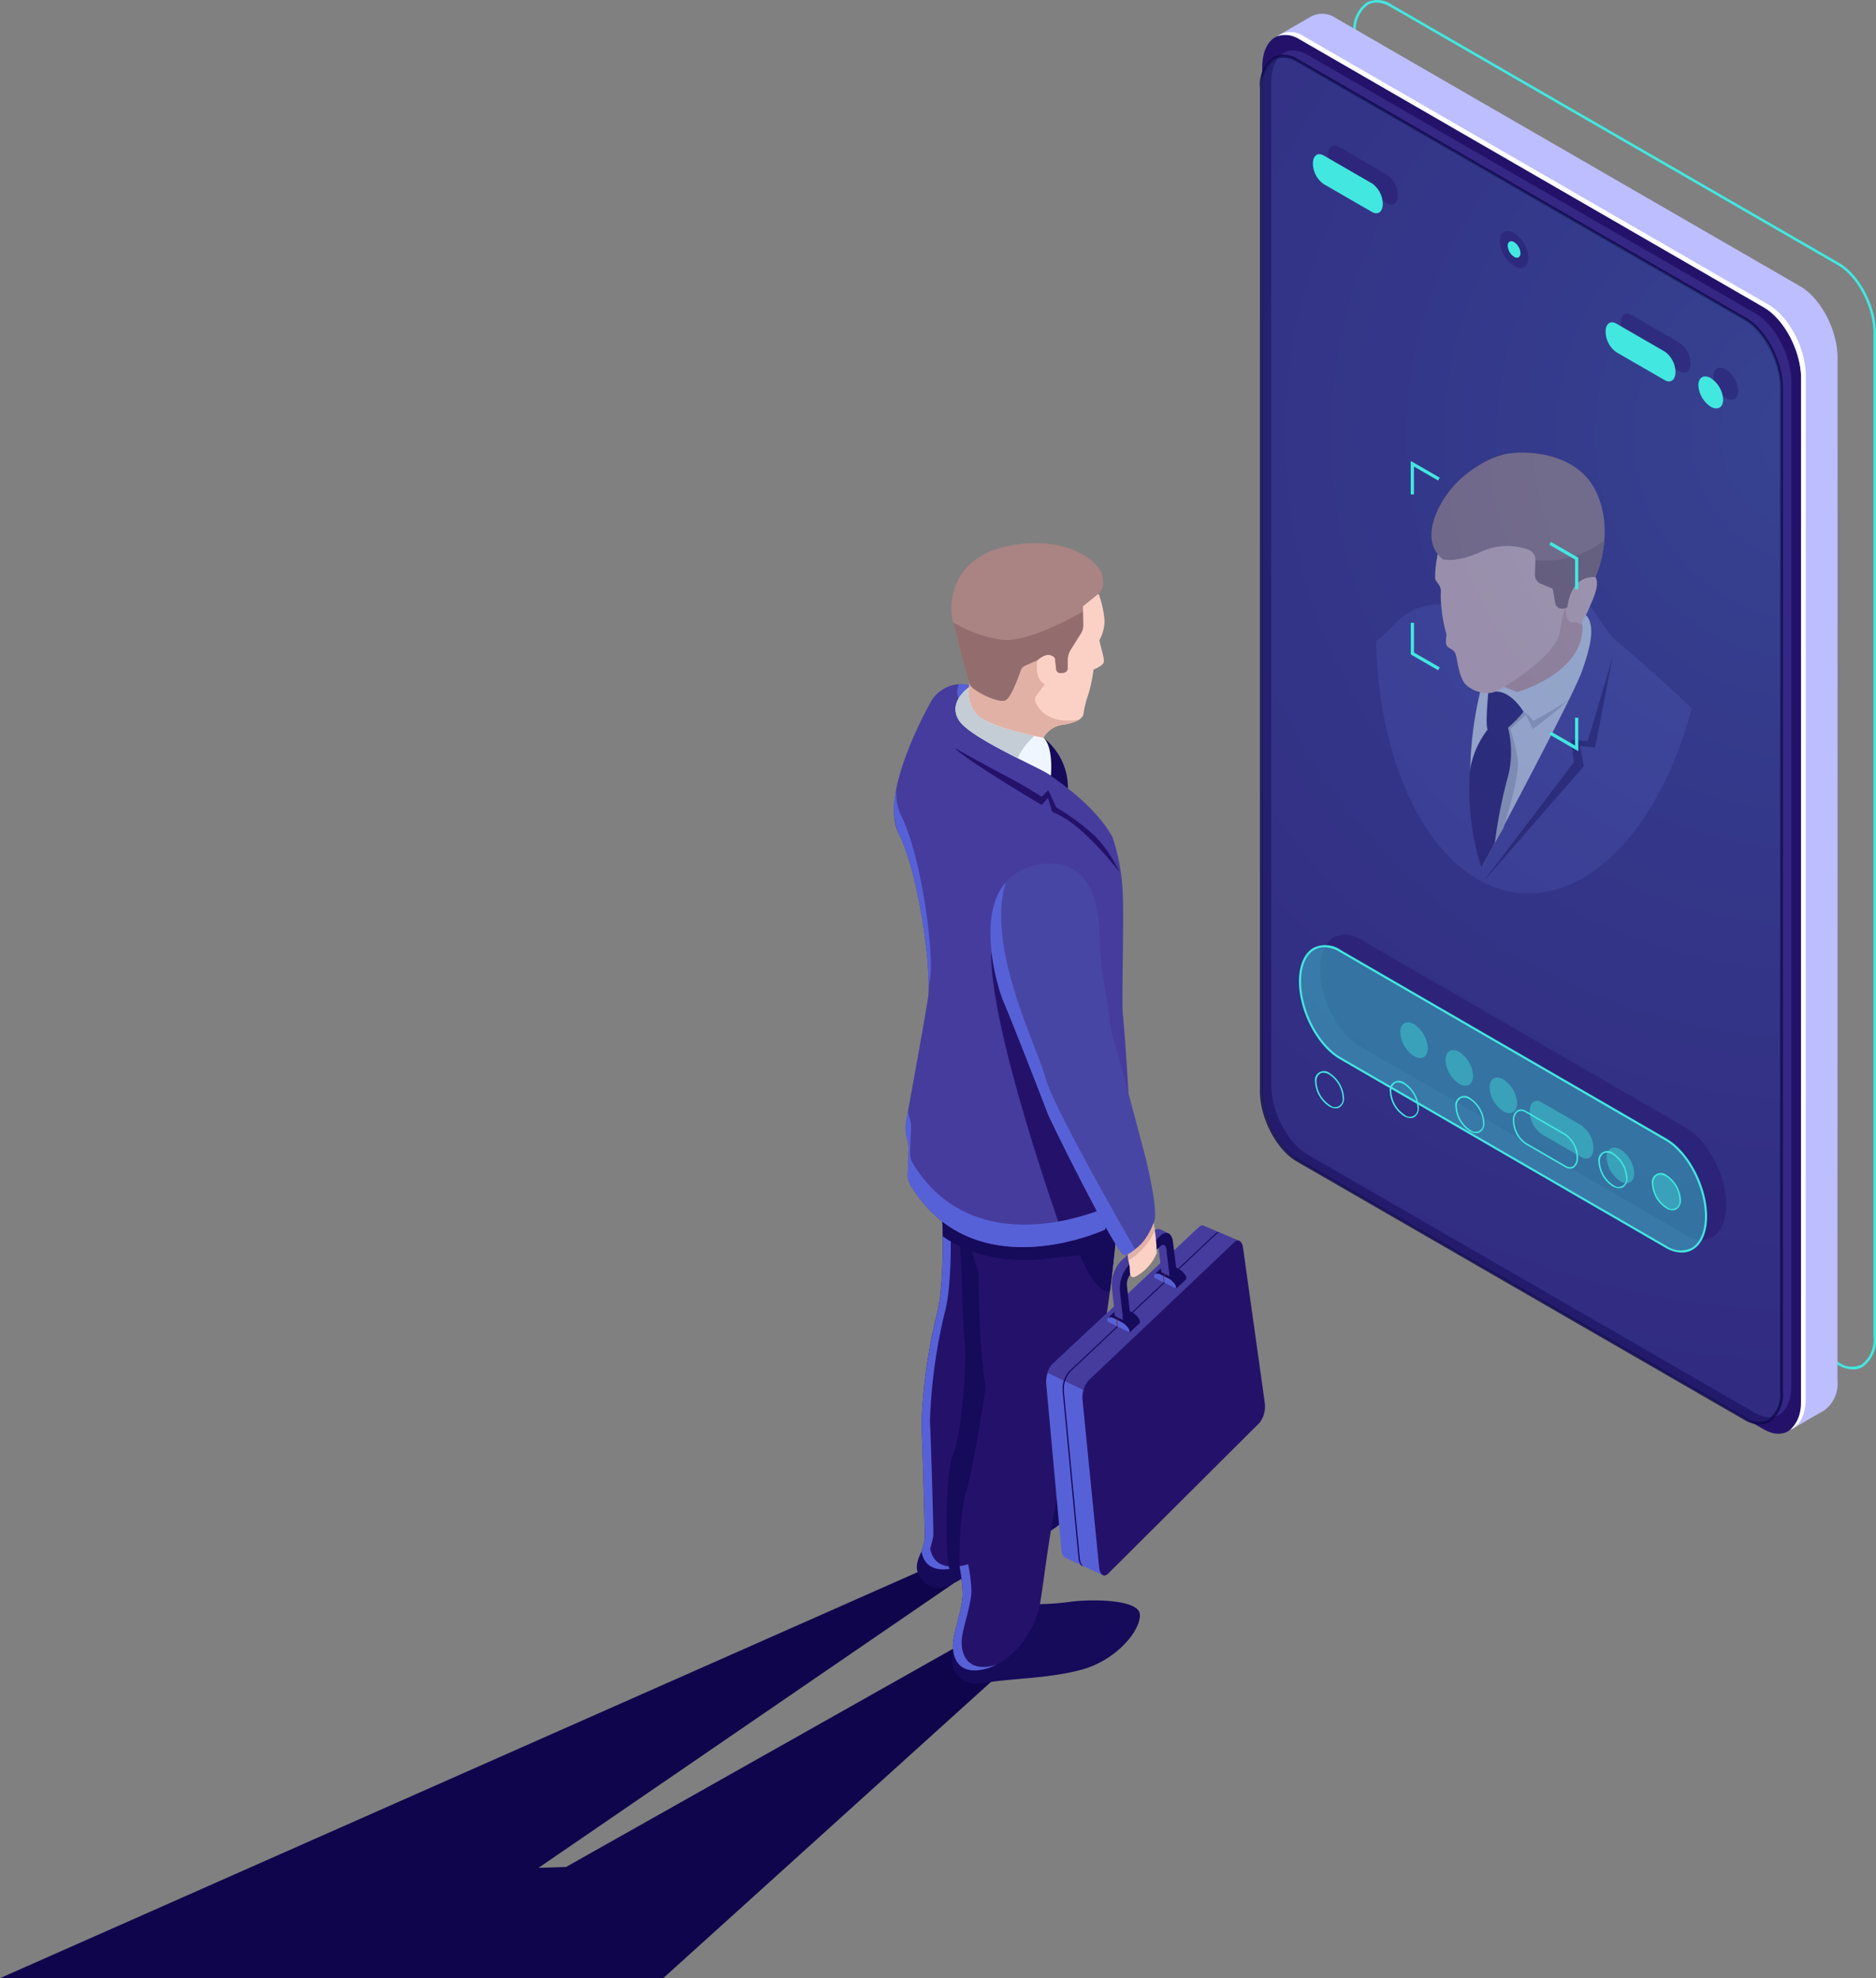 <svg xmlns="http://www.w3.org/2000/svg" xmlns:xlink="http://www.w3.org/1999/xlink" width="205.913" height="217.138" viewBox="0 0 205.913 217.138"><rect x="0" y="0" width="205.913" height="217.138" fill="#808080" stroke="none"/><defs><style>.a{fill:none;}.b{fill:#0f054c;}.c{fill:#160a5b;}.af,.d{fill:#24126a;}.e{fill:url(#a);}.f,.y{fill:#453c9e;}.g{fill:url(#b);}.h{fill:url(#c);}.i{fill:url(#d);}.j{fill:#4846a5;}.k{fill:#fcd1c5;}.l{fill:#e2b1a6;}.m{fill:#aa8383;}.n{fill:#936d6d;}.o{fill:#f0f6ff;}.p{fill:#c4ccd6;}.q{fill:url(#e);}.r{fill:url(#f);}.s{fill:#722318;}.t{fill:url(#g);}.u{fill:url(#h);}.ag,.v{fill:#42e8e0;}.w{fill:url(#i);}.x{fill:#fff;}.y{opacity:0.51;}.z{opacity:0.8;fill:url(#j);}.ae,.z{mix-blend-mode:lighten;isolation:isolate;}.aa{opacity:0.6;}.ab{clip-path:url(#k);}.ac{fill:#263649;}.ad{opacity:0.3;}.ae{opacity:0.5;fill:url(#l);}.af,.ag{opacity:0.4;}</style><linearGradient id="a" x1="113.062" y1="1.208" x2="114.29" y2="1.208" gradientUnits="objectBoundingBox"><stop offset="0" stop-color="#5761d7"/><stop offset="0.073" stop-color="#5471d8"/><stop offset="0.279" stop-color="#4d9bda"/><stop offset="0.48" stop-color="#48bddd"/><stop offset="0.672" stop-color="#44d4de"/><stop offset="0.849" stop-color="#42e3df"/><stop offset="1" stop-color="#42e8e0"/></linearGradient><linearGradient id="b" x1="654.604" y1="22.695" x2="655.569" y2="22.695" xlink:href="#a"/><linearGradient id="c" x1="37.766" y1="2.528" x2="38.756" y2="2.528" xlink:href="#a"/><linearGradient id="d" x1="235.572" y1="2.144" x2="236.881" y2="2.144" xlink:href="#a"/><linearGradient id="e" x1="44.948" y1="1.374" x2="45.95" y2="1.374" xlink:href="#a"/><linearGradient id="f" x1="369.88" y1="20.758" x2="370.919" y2="20.758" xlink:href="#a"/><linearGradient id="g" x1="367.589" y1="20.953" x2="368.627" y2="20.953" xlink:href="#a"/><linearGradient id="h" x1="57.71" y1="1.339" x2="58.864" y2="1.339" xlink:href="#a"/><linearGradient id="i" x1="1.346" y1="-1.091" x2="3.949" y2="-1.091" gradientUnits="objectBoundingBox"><stop offset="0" stop-color="#bcbeff"/><stop offset="0.151" stop-color="#a2a6f5"/><stop offset="0.387" stop-color="#8188e8"/><stop offset="0.612" stop-color="#6a72de"/><stop offset="0.822" stop-color="#5b65d8"/><stop offset="1" stop-color="#5761d7"/></linearGradient><linearGradient id="j" x1="3.266" y1="-1.008" x2="2.484" y2="-1.404" gradientUnits="objectBoundingBox"><stop offset="0" stop-color="#42e8e0"/><stop offset="0.106" stop-color="#36b5bf"/><stop offset="0.22" stop-color="#2c87a0"/><stop offset="0.338" stop-color="#235f86"/><stop offset="0.459" stop-color="#1b3e71"/><stop offset="0.582" stop-color="#162560"/><stop offset="0.711" stop-color="#121355"/><stop offset="0.846" stop-color="#0f084e"/><stop offset="1" stop-color="#0f054c"/></linearGradient><clipPath id="k"><ellipse class="a" cx="31.348" cy="18.099" rx="31.348" ry="18.099" transform="translate(0 62.545) rotate(-86.019)"/></clipPath><radialGradient id="l" cx="0.72" cy="0.277" r="1.68" gradientTransform="translate(-0.814) scale(2.628 1)" gradientUnits="objectBoundingBox"><stop offset="0" stop-color="#42e8e0"/><stop offset="0.118" stop-color="#35b0bb"/><stop offset="0.189" stop-color="#2f93a9"/><stop offset="0.221" stop-color="#2c86a0"/><stop offset="0.338" stop-color="#235f87"/><stop offset="0.459" stop-color="#1b3e71"/><stop offset="0.582" stop-color="#162561"/><stop offset="0.71" stop-color="#121355"/><stop offset="0.846" stop-color="#0f084e"/><stop offset="1" stop-color="#0f054c"/></radialGradient></defs><g transform="translate(-174.182 -44.172)"><path class="b" d="M310.7,298l-37.379,33.788H200.528L301.26,287.215l3.977,1.209-45.6,31.25,3.017-.089,42.479-23.953Z" transform="translate(-26.345 -70.482)"/><g transform="translate(272.311 103.781)"><path class="c" d="M356.418,292a27.654,27.654,0,0,0,4.192-.246c2.044-.3,7.672-.37,7.716,1.421.045,1.808-2.6,4.91-6.21,5.964s-8.413,1.02-10.8,1.517-4.2-1.3-3.434-3.472C348.643,295.033,356.418,292,356.418,292Z" transform="translate(-341.337 -175.532)"/><path class="c" d="M342.776,280.346s-.8,1.41-.414,2.243,1.414,2.914,4.8.738c3.359-2.156,9.814-5.284,9.814-5.284s3.676-2.262,3.453-4.758c-.221-2.47-3.6-1.982-3.6-1.982Z" transform="translate(-339.758 -169.638)"/><path class="d" d="M364.422,232.9s-1.221,15.767-4.157,21.928c-3.014,6.324-3.8,17.9-4.432,20.15-.64,2.271-2.643,5.592-5.824,6.406s-3.711-1.536-3.551-2.964,1.044-3.735,1.056-5.26a16.982,16.982,0,0,0-.359-2.907s-3.63,1.294-4.169-1.733a9.379,9.379,0,0,0,.347-1.349c.05-.453-.26-11.325-.342-12.629a59.032,59.032,0,0,1,1.6-11.767c.986-3.4.682-10.511.682-10.511l10.012-1.775Z" transform="translate(-339.97 -157.813)"/><path class="e" d="M344.6,243.437c.986-3.4.682-10.512.682-10.512l.877-.155c.037.98.233,7.225-.667,10.35a58.981,58.981,0,0,0-1.579,11.75c.085,1.3.415,12.159.366,12.611a9.458,9.458,0,0,1-.344,1.346c.544,3.023,4.168,1.731,4.168,1.731a17.023,17.023,0,0,1,.363,2.9c-.011,1.524-.89,3.835-1.046,5.252s.363,3.776,3.553,2.96c.1-.026.187-.074.284-.1a6.076,6.076,0,0,1-1.243.479c-3.194.818-3.711-1.536-3.551-2.964s1.044-3.735,1.057-5.26a19.15,19.15,0,0,0-.36-3.044s-3.629,1.432-4.168-1.6a9.379,9.379,0,0,0,.347-1.349c.05-.453-.26-11.325-.342-12.629A59.032,59.032,0,0,1,344.6,243.437Z" transform="translate(-339.97 -158.474)"/><path class="c" d="M349.371,234.118a12.406,12.406,0,0,0,1,4.462s-.018,8.391.8,12.653c0,0-1.316,8.74-2.152,11.533-.846,2.826-.741,8.3-.741,8.3a3.375,3.375,0,0,1-1,.227c-.591.045-.606-10.774.3-12.7.9-1.908,1.58-10.2,1.247-12.686-.329-2.464-.208-9.5-.643-10.719a1.638,1.638,0,0,1,.55-1.895Z" transform="translate(-341.092 -158.628)"/><path class="c" d="M361.833,158.229a6.951,6.951,0,0,1,2.691,5.55l-2.083-.411S363.033,159.422,361.833,158.229Z" transform="translate(-345.435 -136.857)"/><path class="c" d="M356.5,236.48c-6.659.423-10.251-2.589-10.251-2.589-.012-.985-.039-1.626-.039-1.626l10.012-1.775,9.133,2.413s-.239,3.079-.76,7.05c-1.63.239-3.27-3.964-3.27-3.964l-4.555.448S363.14,236.058,356.5,236.48Z" transform="translate(-340.905 -157.813)"/><path class="f" d="M361.916,209.808s-14.426,6.707-21.4-4.924a2.092,2.092,0,0,1-.271-1.147l.1-2.731a2.922,2.922,0,0,0-.133-1h0a4.467,4.467,0,0,1-.131-2.163c.554-3.036,2.04-11.217,2.387-13.467.422-2.733-.922-13.486-3.226-18.05-2.256-4.471,3.649-14.644,3.649-14.644a3.84,3.84,0,0,1,4.217-1.611s-2.663,1.93-1.208,3.89c1.469,1.978,5.855,3.492,5.855,3.492s8.137,4.109,10.972,9.29a22.5,22.5,0,0,1,1.119,6.2c.131,3.541-.145,12.137.015,13.335s.706,9.509.664,9.9S361.916,209.808,361.916,209.808Z" transform="translate(-338.737 -134.449)"/><g transform="translate(0.011 15.494)"><path class="g" d="M348.65,151.538a2.031,2.031,0,0,1,.052-1.58,3.882,3.882,0,0,1,1.25.118A5.144,5.144,0,0,0,348.65,151.538Z" transform="translate(-341.584 -149.95)"/><path class="d" d="M361.919,222.455s-8.532-23.638-8.146-32.112c.372-8.158,12.286,16.483,12.286,16.483l.214,14.223A25.233,25.233,0,0,1,361.919,222.455Z" transform="translate(-343.105 -161.184)"/><path class="h" d="M340.99,216a2.9,2.9,0,0,1,.133.994l-.1,2.7a2.055,2.055,0,0,0,.27,1.135c6.938,11.51,21.285,4.878,21.285,4.878s1.852-9.482,2.425-12.522c.04.736.062,1.25.053,1.338-.042.393-2.617,13.626-2.617,13.626s-14.426,6.707-21.4-4.924a2.092,2.092,0,0,1-.271-1.147l.1-2.731a2.923,2.923,0,0,0-.133-1,4.467,4.467,0,0,1-.131-2.163l.2-1.12A4.234,4.234,0,0,0,340.99,216Z" transform="translate(-339.27 -168.29)"/><path class="i" d="M339.491,169.046c2.3,4.521,3.637,15.17,3.22,17.876-.039.25-.093.58-.157.959.027-3.894-1.255-12.772-3.3-16.821a7.764,7.764,0,0,1-.258-4.8A5.788,5.788,0,0,0,339.491,169.046Z" transform="translate(-338.753 -154.68)"/></g><path class="j" d="M366.161,191.049a38.874,38.874,0,0,1-.556-5.668c-.07-3.271-1.013-8.641-6.723-7.575-8.105,1.514-4.611,13.2-3.709,15.255.911,2.072,4.555,11.5,4.749,12.042.182.508,6.016,12.438,8.105,15.307a.486.486,0,0,0,.752.077c.824-.779,2.671-2.628,2.9-3.767.293-1.46-.979-6.662-.979-6.662s-3.371-12.821-3.647-13.409C366.847,196.21,366.683,194.119,366.161,191.049Z" transform="translate(-343.062 -142.495)"/><path class="k" d="M357.739,150.1a2.888,2.888,0,0,1,2.092-1.661c1.463-.182,2.29-.611,2.433-1.164a10.687,10.687,0,0,1,.488-2.036,15.191,15.191,0,0,0,.617-2.864c-.006-.048,1.1-.405,1.145-.9s-.543-2.229-.482-2.365a4.439,4.439,0,0,0,.552-2.046,10.165,10.165,0,0,0-.659-3.025c-.448-1-3.561-7.048-11.51-3.774-8.1,3.337-1.933,10.061-2.741,14.549,0,0-.728.96.606,2.543S355.5,149.228,357.739,150.1Z" transform="translate(-341.477 -128.47)"/><path class="l" d="M350.809,152c-1.333-1.583-.606-2.543-.606-2.543a6.244,6.244,0,0,0-.015-2l3.194.552s4.686-4.3,4.365-2.046c-.324,2.284.821,2.654.821,2.654l-.958,1.262c-.247.325-.1.7.107,1.046,1.36,2.32,4.627,1.546,4.634,1.547a4.659,4.659,0,0,1-1.99.6,2.888,2.888,0,0,0-2.092,1.661C356.029,153.87,352.151,153.6,350.809,152Z" transform="translate(-342.005 -133.112)"/><g transform="translate(6.297)"><path class="m" d="M364.077,131.366s.576,1.628-.318,2.334-1.711,1.379-1.711,1.379l.023,2.091a1.576,1.576,0,0,1-.241.856l-1.128,1.8a2.189,2.189,0,0,0-.333,1.167v.863a.5.5,0,0,1-.427.5l-.3.04a.48.48,0,0,1-.536-.432l-.133-1.2s-.607-.95-1.922.222l-1.184.514a1.318,1.318,0,0,0-.714.771c-.33.932-1.038,2.776-1.571,3.091-.721.427-3.519-.977-3.893-1.615s-1.308-4.9-1.886-6.917c-.572-2-.223-6.953,5.725-8.311C359.426,127.172,363.245,129.6,364.077,131.366Z" transform="translate(-347.607 -128.128)"/><path class="n" d="M349.768,146.814c-.372-.636-1.308-4.9-1.886-6.917a14.34,14.34,0,0,0,5.324,1.911c3.01.405,8.929-3.1,8.929-3.1l.017,1.534a1.576,1.576,0,0,1-.241.856l-1.128,1.8a2.189,2.189,0,0,0-.333,1.167v.863a.5.5,0,0,1-.427.5l-.3.04a.48.48,0,0,1-.536-.432l-.133-1.2s-.607-.95-1.922.222l-1.714.744s-1.035,3.207-1.756,3.632S350.142,147.453,349.768,146.814Z" transform="translate(-347.687 -131.195)"/></g><path class="o" d="M349.758,150.418s-2.345,1.5-1.179,3.551c1.177,2.069,9.709,5.619,10.134,6.163,0,0,.315-3.138-.818-4.169,0,0-6.516-1.151-7.528-2.813A3.385,3.385,0,0,1,349.758,150.418Z" transform="translate(-341.497 -134.592)"/><path class="p" d="M349.758,150.418a3.385,3.385,0,0,0,.609,2.733c.765,1.257,4.68,2.222,6.543,2.618h0a7.085,7.085,0,0,0-1.84,2.439c-2.625-1.325-5.806-3.032-6.491-4.238C347.412,151.921,349.758,150.418,349.758,150.418Z" transform="translate(-341.497 -134.592)"/><path class="d" d="M348.126,159.813s3.8,2.132,5.657,3.093,3.9,2.258,3.9,2.258l.707-.739.867,1.9a24.963,24.963,0,0,1,4.32,3.2,15.15,15.15,0,0,1,2.608,3.876s-3.71-4.835-6.6-6.226l-.777-.382-.447-1.509-.7.777S349.283,161.105,348.126,159.813Z" transform="translate(-341.46 -137.317)"/><g transform="translate(16.694 74.896)"><path class="q" d="M362.413,249.8v0h0a2.235,2.235,0,0,1,.528-.936l16.092-15.067c.417-.391.834-.115.931.618L382.2,251.3a2.926,2.926,0,0,1-.594,2.2l-13.648,13.423.535,5.091-4.2-1.94v-.009a1.1,1.1,0,0,1-.369-.852l-1.66-18.171A3.262,3.262,0,0,1,362.413,249.8Z" transform="translate(-362.25 -233.615)"/><path class="f" d="M383.526,235.309l-3.848-1.633-.124-.052a.509.509,0,0,0-.455.168L363.007,248.86a2.242,2.242,0,0,0-.529.935l.589.285h0l3.357,1.62,14.1-13.517h0Z" transform="translate(-362.316 -233.615)"/><path class="d" d="M387.3,255.972l-16.611,16.545c-.462.461-.907.138-.992-.717l-1.815-18.3a2.993,2.993,0,0,1,.665-2.2l16.01-15.172c.415-.393.835-.116.939.622l2.382,17A2.937,2.937,0,0,1,387.3,255.972Z" transform="translate(-363.881 -234.293)"/><path class="c" d="M366.682,270.42l-1.735-18.231a2.986,2.986,0,0,1,.672-2.19l16.051-15.117a.56.56,0,0,1,.378-.178.478.478,0,0,0-.514.151L365.48,249.97a2.983,2.983,0,0,0-.673,2.19l1.73,18.229c.056.589.27.947.559.948C366.878,271.241,366.729,270.9,366.682,270.42Z" transform="translate(-362.989 -233.923)"/><g transform="translate(6.728 0.397)"><g transform="translate(0 8.628)"><path class="c" d="M374.906,246.854l-.857-.426a.763.763,0,0,0-.532-.084l-.068.018c-.085.023-.128.122-.113.26l.018.165,2.415,1.2-.019-.165a.793.793,0,0,0-.188-.41l-.08-.092A1.945,1.945,0,0,0,374.906,246.854Z" transform="translate(-372.192 -246.326)"/><path class="c" d="M374.187,249.1l1.139-1.077-2.4-1.568-1.124,1.05Z" transform="translate(-371.748 -246.365)"/><path class="r" d="M373.3,248.363l-.858-.428a.768.768,0,0,0-.533-.084l-.069.018c-.085.023-.128.122-.113.261l.017.165,2.419,1.207-.018-.166a.8.8,0,0,0-.187-.412l-.081-.092A1.932,1.932,0,0,0,373.3,248.363Z" transform="translate(-371.726 -246.763)"/><path class="s" d="M373.2,248.916l-.082-.749.073.036.082.75Z" transform="translate(-372.13 -246.86)"/><path class="s" d="M373.118,247.737l1.171-1.054.062.031-1.161,1.06Z" transform="translate(-372.13 -246.43)"/></g><g transform="translate(5.131 3.851)"><path class="c" d="M382.084,240.117l-.852-.417a.764.764,0,0,0-.527-.082l-.067.018c-.084.022-.125.119-.109.254l.019.161,2.4,1.179-.02-.162a.793.793,0,0,0-.19-.4l-.081-.091A1.953,1.953,0,0,0,382.084,240.117Z" transform="translate(-379.409 -239.599)"/><path class="c" d="M381.4,242.321l1.114-1.054-2.389-1.537-1.1,1.027Z" transform="translate(-378.973 -239.637)"/><path class="t" d="M380.514,241.593l-.853-.42a.765.765,0,0,0-.528-.083l-.067.018c-.084.022-.125.119-.109.256l.019.162,2.4,1.184-.02-.163a.786.786,0,0,0-.19-.4l-.081-.092A1.955,1.955,0,0,0,380.514,241.593Z" transform="translate(-378.952 -240.026)"/><path class="s" d="M380.418,242.135l-.089-.734.073.036.089.734Z" transform="translate(-379.352 -240.121)"/><path class="s" d="M380.329,240.98l1.147-1.032.062.03-1.136,1.037Z" transform="translate(-379.352 -239.7)"/></g><g transform="translate(0.474)"><path class="f" d="M372.409,240.571l.342,3.154.763-.716-.337-3.059a1.724,1.724,0,0,1,.444-1.3l3.262-3.032c.29-.27.567-.134.62.3l.362,3.006.746-.7-.376-3.079c-.117-.961-.728-1.259-1.367-.667l-3.475,3.223A3.811,3.811,0,0,0,372.409,240.571Z" transform="translate(-372.394 -234.174)"/><path class="f" d="M378.138,235.815l-1.36-.1-3.882,4.016-.143,2.42.1,2.023.891.444,0-2.526.026-1.721.8-1.267s1.458-1.312,1.473-1.348S378.138,235.815,378.138,235.815Z" transform="translate(-372.498 -234.62)"/><path class="f" d="M380.876,240.4l-.885-.435-.267-2.216.838.044.249.038Z" transform="translate(-374.519 -235.209)"/><path class="f" d="M380.811,234.681l-.949-.46s.256.537.261.533.312.106.317.105Z" transform="translate(-374.56 -234.188)"/><path class="c" d="M373.655,241.184l.349,3.159.762-.718-.344-3.065a1.73,1.73,0,0,1,.442-1.3l3.258-3.037c.29-.271.567-.135.621.3l.368,3.012.746-.7-.382-3.085c-.119-.963-.731-1.26-1.369-.667l-3.472,3.228A3.817,3.817,0,0,0,373.655,241.184Z" transform="translate(-372.755 -234.349)"/></g></g></g><path class="k" d="M377.581,232.5a20.309,20.309,0,0,1,.457,3.812,5.094,5.094,0,0,1-2.339,2.607c-.831.3-.5-.769-.7-1.427a10.07,10.07,0,0,1-.181-2.1Z" transform="translate(-349.201 -158.397)"/><path class="l" d="M374.818,235.4l2.763-2.894s.123.621.244,1.373a7.415,7.415,0,0,1-2.9,3.271A12.834,12.834,0,0,1,374.818,235.4Z" transform="translate(-349.201 -158.397)"/><path class="j" d="M377.6,232.559s-.946,3.323-3.435,3.714l.8-3.634s2.092-.691,2.156-.7S377.6,232.559,377.6,232.559Z" transform="translate(-349.013 -158.233)"/><path class="u" d="M355.335,180.557c-2.246,7.133,3.48,18.14,4.321,21.407.853,3.316,9.766,18.725,9.767,18.729l-.009.009.085.154a5.132,5.132,0,0,1-.569.433,1.715,1.715,0,0,1-.394.168h0a.48.48,0,0,1-.51-.209c-2.09-2.869-7.924-14.8-8.105-15.307-.194-.54-3.838-9.97-4.749-12.043C354.448,192.25,352.042,184.342,355.335,180.557Z" transform="translate(-343.06 -143.333)"/></g><g transform="translate(312.471 44.172)"><path class="v" d="M464.585,194.484a3.345,3.345,0,0,1-1.65-.494l-49.141-28.37c-2.227-1.287-4.04-4.744-4.04-7.708l0-110.123a3.67,3.67,0,0,1,1.443-3.333,2.692,2.692,0,0,1,2.739.209l49.142,28.371c2.227,1.287,4.039,4.744,4.039,7.708l0,110.123a3.671,3.671,0,0,1-1.442,3.332A2.157,2.157,0,0,1,464.585,194.484Zm-52.3-150.031a1.873,1.873,0,0,0-.949.247,3.41,3.41,0,0,0-1.3,3.088l0,110.123c0,2.874,1.749,6.222,3.9,7.463l49.142,28.37a2.428,2.428,0,0,0,2.457.21,3.41,3.41,0,0,0,1.3-3.088l0-110.123c0-2.874-1.749-6.222-3.9-7.463L413.793,44.909A3.055,3.055,0,0,0,412.285,44.453Z" transform="translate(-399.493 -44.171)"/><g transform="translate(0 1.511)"><g transform="translate(0.24)"><path class="w" d="M454.034,201.85l-2.567-6.969L406.3,168.8c-2.266-1.308-4.1-4.817-4.1-7.838l.009-99.771-4.539-12.319,3.972-2.294,0,.006a2.612,2.612,0,0,1,2.7.2L455.293,76.21c2.266,1.309,4.1,4.818,4.1,7.839l-.011,112.213A3.664,3.664,0,0,1,458,199.549l0,.007Z" transform="translate(-396.23 -46.298)"/><path class="d" d="M450.7,79.461,399.753,50.039c-2.266-1.309-4.1.08-4.1,3.1l-.011,112.213c0,3.021,1.836,6.531,4.1,7.839l50.951,29.422c2.266,1.309,4.1-.08,4.1-3.1L454.806,87.3C454.806,84.279,452.97,80.77,450.7,79.461Z" transform="translate(-395.64 -47.24)"/><path class="x" d="M455.485,199.392,455.5,87.179c0-3.021-1.836-6.531-4.1-7.839L400.443,49.918a2.746,2.746,0,0,0-2.425-.336,2.514,2.514,0,0,1,2.941.038L451.91,79.043c2.266,1.309,4.1,4.818,4.1,7.839L456,199.094c0,1.809-.662,3.027-1.677,3.436A3.894,3.894,0,0,0,455.485,199.392Z" transform="translate(-396.33 -47.119)"/><path class="y" d="M450.182,80.823,401.04,52.452c-2.192-1.266-3.97.078-3.97,3l0,110.123c0,2.924,1.777,6.32,3.97,7.586l49.142,28.37c2.192,1.266,3.97-.077,3.97-3l0-110.124C454.152,85.485,452.374,82.089,450.182,80.823Z" transform="translate(-396.055 -47.945)"/></g><g transform="translate(0 4.507)"><path class="z" d="M450.153,202.994a3.344,3.344,0,0,1-1.658-.5l-49.142-28.37c-2.232-1.289-4.048-4.753-4.048-7.723l0-110.123a3.688,3.688,0,0,1,1.451-3.348,2.706,2.706,0,0,1,2.756.209l49.142,28.371c2.232,1.289,4.048,4.753,4.048,7.723l0,110.123a3.685,3.685,0,0,1-1.452,3.347A2.17,2.17,0,0,1,450.153,202.994Zm-52.3-150.031a1.845,1.845,0,0,0-.94.245,3.389,3.389,0,0,0-1.294,3.073l0,110.123c0,2.868,1.744,6.209,3.89,7.448l49.142,28.37a2.409,2.409,0,0,0,2.439.21,3.4,3.4,0,0,0,1.294-3.073l0-110.123c0-2.868-1.745-6.21-3.89-7.449L399.351,53.417A3.042,3.042,0,0,0,397.852,52.963Z" transform="translate(-395.302 -52.646)"/></g><g class="aa" transform="translate(10.694 32.73)"><g class="ab"><g transform="translate(-36.111 15.44)"><path class="c" d="M395.77,243.791a35.846,35.846,0,0,0-5.112,3.9c-1.292,1.446-3.851,4.4-2.8,5.81s4.609,2.2,8.429-1.323,2.736-3.728,5.99-5.472,4.15-3.642,3.759-4.728-2-3-2.877-2.591S395.77,243.791,395.77,243.791Z" transform="translate(-367.654 -150.447)"/><path class="c" d="M423.255,257.824a39.067,39.067,0,0,1-2.078,4.019c-.707,1-4.134,6.776-2.345,8.1s5.182.96,7.863-1.952,3.277-6.455,3.938-7.619,2.308-4.269,1.527-6.061-.955-2.1-.955-2.1Z" transform="translate(-376.56 -154.184)"/><path class="d" d="M400.279,199.377s-11.352,11.2-13.213,16.826a6.235,6.235,0,0,0,1.409,5.422c2.194,2.384,6.854,10.175,6.854,10.175s3.478,4.207,7.968.843c0,0,2.031-3.245.783-5.4s-4.569-9.047-4.569-9.047,7.28-5.008,10.872-6.274a49.739,49.739,0,0,0,5.51-2.243,17.214,17.214,0,0,1-3.282,6.7c-2.628,3.307-7.029,8.621-5.564,12.319a31.1,31.1,0,0,0,3.691,6.971c1.377,2.129,2.68,6.569,3.854,7.03s6.6.994,7.483-2.54-1.852-10.4-3.083-12.728c0,0,14.681-16.938,16.079-18.8S404.822,196.5,400.279,199.377Z" transform="translate(-367.456 -138.715)"/><path class="c" d="M407.918,227.241c-1.248-2.157-4.569-9.047-4.569-9.047s7.28-5.008,10.872-6.274a49.739,49.739,0,0,0,5.51-2.243,37.188,37.188,0,0,0,3.917-7.478c-8.279-2.425-17.269-4.254-19.531-2.823.8,1.983,5.023,1.966,5.023,1.966s1.577,3.837,2.621,4.327,3.549-.046,3.549-.046a9.305,9.305,0,0,1-2.188,1.92c-1.784,1.288-12.956,10.44-12.956,10.44s.636.363,3.611,5.74,3.358,8.919,3.358,8.919S409.167,229.4,407.918,227.241Z" transform="translate(-371.295 -138.715)"/><path class="c" d="M441.226,207.819c-6.564-.626-14.208-.682-12.487,2.765a11.012,11.012,0,0,0,8.789,6.107c-.038,2.148-9.045,12.521-9.045,12.521l2.1,4.082c2.1,4.082,1.835,11.513,1.835,11.513a3.3,3.3,0,0,0,1.709-2.153c.88-3.535-1.852-10.4-3.083-12.728,0,0,14.681-16.938,16.079-18.8C447.537,210.574,445.049,209.286,441.226,207.819Z" transform="translate(-379.507 -141.213)"/><path class="f" d="M385.925,151.72l1.746-1.355s9.412-5.226,12.544-6.92a21.368,21.368,0,0,0,4.712-3.867,6.544,6.544,0,0,1,4.7-2l16.49-.082a35.716,35.716,0,0,0,2.568,3.683c.476.445,4.951,4.2,8.16,7.283a13.886,13.886,0,0,1,3.74,6.222c1.837,6.476,1.81,19.526,2.088,28.856a29.3,29.3,0,0,1-3.96,1.047c-2.805.6-2.459.216-2.459.216s-4.208,9.466-9.915,10.381-13.4-1.755-14.769-10.717c0,0-11.128-1.667-14.146-2.906a.456.456,0,0,1-.195-.7c1.345-1.786,6.363-8.709,6.84-13.219a73.93,73.93,0,0,0-.031-14.852s-8.392,3.162-11.067,3.723c0,0-10.215,11.226-14.483,14.281,0,0,1.461-2.3-1.474-3.858Z" transform="translate(-364.58 -120.916)"/><path class="d" d="M452.858,202.572c.428-.092.813-.179,1.166-.262l-.593-1.164-15.481-1.638-9.041.466-3.109,2.954a14.711,14.711,0,0,0,.736,2.658,22.951,22.951,0,0,0,5.621.173c1.779-.381,15.555,1.645,15.583,1.649a31.7,31.7,0,0,0,2.647-4.592C450.374,202.893,450.541,203.067,452.858,202.572Z" transform="translate(-378.729 -138.899)"/><path class="k" d="M428.107,195.625a.134.134,0,0,0-.126-.1c-.745-.018-5.583-.161-7.412-.792a8.865,8.865,0,0,0-4.193-.444c-.107.115-3.409,1.517-3.606,2.086-.175.506-.492,2.258-.055,2.905a9.4,9.4,0,0,1,.645,1.081l.344.036a9.973,9.973,0,0,0,.7,1.184,2.064,2.064,0,0,1,.27.444c.209.45.575,1.193.728,1.21a8.162,8.162,0,0,0,1.5.159c.213-.055.4-.7.317-.99a.12.12,0,0,1,.1-.163,14.217,14.217,0,0,1,3.514-.077c2.152.2,5.194-1.21,5.469-1.34a.143.143,0,0,1,.045-.011l3.035-.274a.138.138,0,0,0,.12-.177Z" transform="translate(-374.871 -137.36)"/><path class="o" d="M428.887,147.658a40.641,40.641,0,0,0,.148,19.3s9.934-18.533,11.012-21.541,1.469-5.143.461-6.223-9.982,4.5-9.982,4.5Z" transform="translate(-379.303 -121.367)"/><path class="p" d="M432.276,166.413s1.892-5.791,1.563-7.661a22.38,22.38,0,0,0-.8-3.206l1.706-1.574.753,1.56a37.027,37.027,0,0,0,4.006-3.269,31.36,31.36,0,0,1-3.976,2.386,2.788,2.788,0,0,0-1.044-1c-.6-.253-2.075,1.774-2.075,1.774l-.277,3.514-1.485,8.2.515,1.218Z" transform="translate(-380.134 -125.198)"/><path class="d" d="M430.53,151.253s-.359,3.74-.049,4a2.466,2.466,0,0,0,2.006-.02,14.146,14.146,0,0,0,1.913-1.928S432.719,150.344,430.53,151.253Z" transform="translate(-380.05 -124.855)"/><path class="d" d="M431.768,156a10.672,10.672,0,0,1,.041,6.184,52.143,52.143,0,0,0-1.343,6.922l-1.475,2.768a28.612,28.612,0,0,1-1.236-10.854,9.885,9.885,0,0,1,2.134-4.606Z" transform="translate(-379.26 -126.281)"/><path class="k" d="M422.668,125.922a12.047,12.047,0,0,0-.291,2.753c.164.439.75.733.607,1.636a16.966,16.966,0,0,0,.647,4.5s-.2.96.073,1.257.618.287.87.741.338,2.789,1.284,3.569a3.492,3.492,0,0,0,2.813.772,4.558,4.558,0,0,0,1.287-.655l1.424.594s7.388-2.092,7.156-7.284l-.005-.549a5.924,5.924,0,0,0,.677-1.215c.152-.482,1.376-2.638.757-3.569,0,0,2.862-11.3-5.967-11.979S423.843,122,422.668,125.922Z" transform="translate(-377.726 -114.809)"/><path class="l" d="M441.65,139.96V139.9a1.617,1.617,0,0,0-1.015-.308c-1.01.178-.777-1.918-.777-1.918a19.421,19.421,0,0,0-.7,3.058c-.515,2.677-6.084,5.921-6.084,5.921l1.424.594S441.882,145.153,441.65,139.96Z" transform="translate(-380.837 -120.967)"/><path class="m" d="M422.556,120.351c-.863,1.833-1.276,4.036.53,5.514,0,0,1.517.413,4.4-.927a6.729,6.729,0,0,1,4.947-.146,1.173,1.173,0,0,1,.8,1.147l-.043,1.608a1.018,1.018,0,0,0,.619.964l1.341.571.266,1.564a.752.752,0,0,0,.995.582l.339-.121s.2-3.48,3.07-3.3c0,0,2.325-5.027-.057-9.624s-8.911-4.269-10.3-3.747a9.131,9.131,0,0,0-2.626,1.233A11.164,11.164,0,0,0,422.556,120.351Z" transform="translate(-377.575 -114.143)"/><path class="d" d="M453.412,172.815s-1.338,9.855-1.886,12.644l-4.32,2.278,7.672-.468Z" transform="translate(-384.936 -131.158)"/><path class="n" d="M444.46,131.738a13.113,13.113,0,0,0,.975-4.031,10.414,10.414,0,0,1-7.561,2.165l-.043,1.608a1.018,1.018,0,0,0,.619.964l1.34.571.266,1.564a.752.752,0,0,0,.995.582l.339-.121S441.59,131.561,444.46,131.738Z" transform="translate(-382.218 -118.077)"/><path class="d" d="M444.067,145.578s-2.287,7.853-2.763,9.367l-1.84-.195.332,2.485L429.887,170.3l11-12.63-.436-2.214,1.671.177Z" transform="translate(-379.914 -123.259)"/><path class="ac" d="M435.985,193.585s23.24-.757,23.833-1.179.7-6.4.643-9.866c-.039-2.431-.011-11.941-2.085-18.613,1.63,5.649.772,25.627.033,26.643s-22.846,1.6-22.846,1.6h0C435.8,193,435.985,193.585,435.985,193.585Z" transform="translate(-381.56 -128.581)"/><path class="k" d="M368.263,178.891s-.088.586-1.1,1.159-3.6,1.85-4.015,2.217a24.424,24.424,0,0,0-2.339,2.221c-.054.215-.614,2.07-.611,2.181s.182.968.182.968l-.575,2.739s-.728,1.062.063,1.351a1.009,1.009,0,0,0,1.256-.657,13.26,13.26,0,0,0,2.078-1.252c.879-.682,4.406-3.52,5-3.346s.048,1.191-.239,1.367-2.158,2-1.375,3.271,1.294-.717,1.811-1.121,1.635-1.994,2.32-2.19,1.931-2.754,2.094-3.9a4.471,4.471,0,0,1,1.272-2.249c.292-.37-.631-3.209-.631-3.209l-3.491-1.087-1.225.8Z" transform="translate(-359.502 -132.475)"/></g></g></g><g class="ad" transform="translate(0.158 4.664)"><path class="ae" d="M448.637,81.715,399.495,53.344c-2.192-1.266-3.97.078-3.97,3l0,110.123c0,2.923,1.777,6.32,3.969,7.586l49.142,28.37c2.192,1.266,3.97-.077,3.97-3l0-110.124C452.606,86.377,450.829,82.981,448.637,81.715Z" transform="translate(-395.525 -52.868)"/></g><g transform="translate(5.818 14.459)"><path class="af" d="M468.133,103.566a3,3,0,0,0-1.358-2.352c-.75-.433-1.358-.082-1.358.784a3,3,0,0,0,1.358,2.353C467.525,104.784,468.133,104.433,468.133,103.566Z" transform="translate(-421.454 -76.63)"/><path class="v" d="M465.808,104.909a3,3,0,0,0-1.357-2.353c-.75-.433-1.358-.082-1.358.784a3,3,0,0,0,1.358,2.353C465.2,106.126,465.808,105.775,465.808,104.909Z" transform="translate(-420.78 -77.019)"/><path class="af" d="M452.248,95.937l5.316,3.07c.65.375,1.176-.023,1.176-.889h0a2.816,2.816,0,0,0-1.176-2.247L452.248,92.8c-.65-.375-1.176.023-1.176.889h0A2.818,2.818,0,0,0,452.248,95.937Z" transform="translate(-417.294 -74.203)"/><path class="v" d="M449.923,97.279l5.316,3.07c.65.375,1.176-.023,1.176-.889h0a2.816,2.816,0,0,0-1.176-2.247l-5.316-3.071c-.65-.375-1.176.023-1.176.89h0A2.818,2.818,0,0,0,449.923,97.279Z" transform="translate(-416.62 -74.592)"/><path class="af" d="M407,69.941l5.316,3.07c.65.376,1.176-.023,1.176-.889h0a2.816,2.816,0,0,0-1.176-2.247L407,66.805c-.65-.376-1.176.023-1.176.889h0A2.816,2.816,0,0,0,407,69.941Z" transform="translate(-404.171 -66.664)"/><path class="v" d="M404.673,71.283l5.316,3.07c.65.376,1.176-.023,1.176-.889h0a2.816,2.816,0,0,0-1.176-2.247l-5.316-3.07c-.65-.375-1.176.023-1.176.889h0A2.816,2.816,0,0,0,404.673,71.283Z" transform="translate(-403.497 -67.053)"/></g><path class="af" d="M435.526,82.817c0,1-.7,1.405-1.568.905a3.467,3.467,0,0,1-1.568-2.716c0-1,.7-1.406,1.568-.905A3.466,3.466,0,0,1,435.526,82.817Z" transform="translate(-406.058 -56.039)"/><path class="v" d="M435.013,82.774c0,.447-.313.628-.7.4a1.549,1.549,0,0,1-.7-1.213c0-.447.314-.628.7-.4A1.546,1.546,0,0,1,435.013,82.774Z" transform="translate(-406.412 -56.497)"/></g><g transform="translate(16.556 50.598)"><path class="v" d="M443.224,158.8l-3.181-1.837.177-.308,2.649,1.53v-3.059h.355Z" transform="translate(-424.833 -126.946)"/><path class="v" d="M443.224,133.15h-.355v-3.264l-2.826-1.632.177-.308,3,1.734Z" transform="translate(-424.833 -119.064)"/><path class="v" d="M418.975,119.109h-.355v-3.673l3.182,1.836-.178.308-2.649-1.53Z" transform="translate(-418.62 -115.436)"/><path class="v" d="M421.625,145.663l-3-1.735v-3.469h.355v3.264l2.827,1.632Z" transform="translate(-418.62 -122.692)"/></g><g transform="translate(4.288 102.576)"><path class="af" d="M444.792,209.872l-35.746-20.7c-2.435-1.41-4.411.081-4.415,3.329h0c0,3.248,1.967,7.024,4.4,8.433l35.747,20.7c2.435,1.409,4.411-.081,4.415-3.329h0C449.2,215.058,447.226,211.282,444.792,209.872Z" transform="translate(-402.296 -188.645)"/><path class="ag" d="M441.666,211.672l-35.747-20.7c-2.435-1.409-4.411.082-4.415,3.33h0c0,3.248,1.967,7.024,4.4,8.433l35.747,20.7c2.435,1.409,4.411-.082,4.415-3.33h0C446.071,216.857,444.1,213.081,441.666,211.672Z" transform="translate(-401.389 -189.167)"/><path class="v" d="M443.361,224.034a3.658,3.658,0,0,1-1.813-.545l-35.747-20.7c-2.462-1.425-4.462-5.253-4.459-8.533,0-1.75.58-3.086,1.587-3.666a2.948,2.948,0,0,1,3,.236l35.747,20.695c2.462,1.426,4.462,5.254,4.459,8.534,0,1.75-.581,3.085-1.588,3.665A2.342,2.342,0,0,1,443.361,224.034Zm-39.244-33.519a2.124,2.124,0,0,0-1.073.278c-.933.537-1.469,1.8-1.472,3.466,0,3.206,1.945,6.944,4.344,8.333l35.747,20.7a2.728,2.728,0,0,0,2.77.236c.934-.537,1.47-1.8,1.473-3.465,0-3.207-1.946-6.946-4.344-8.335l-35.746-20.695A3.432,3.432,0,0,0,404.117,190.515Z" transform="translate(-401.342 -189.12)"/><g transform="translate(1.761 9.648)"><path class="ag" d="M459.042,228.491a3.341,3.341,0,0,0-1.509-2.621c-.835-.484-1.512-.094-1.514.87a3.342,3.342,0,0,0,1.509,2.621C458.364,229.845,459.041,229.455,459.042,228.491Z" transform="translate(-418.96 -209.028)"/><path class="v" d="M458.173,229.617a1.457,1.457,0,0,1-.717-.218,3.439,3.439,0,0,1-1.549-2.691,1,1,0,0,1,1.634-.942,3.44,3.44,0,0,1,1.55,2.692h0a1.137,1.137,0,0,1-.485,1.048A.853.853,0,0,1,458.173,229.617Zm-1.349-3.908a.7.7,0,0,0-.354.09.989.989,0,0,0-.4.909,3.255,3.255,0,0,0,1.468,2.55.844.844,0,0,0,1.393-.8,3.259,3.259,0,0,0-1.469-2.551A1.289,1.289,0,0,0,456.824,225.71Z" transform="translate(-418.928 -208.995)"/><path class="ag" d="M451.937,224.415a3.344,3.344,0,0,0-1.509-2.621c-.835-.483-1.512-.093-1.514.872a3.342,3.342,0,0,0,1.509,2.621C451.259,225.769,451.937,225.379,451.937,224.415Z" transform="translate(-416.9 -207.846)"/><path class="v" d="M449.9,226.216a1.453,1.453,0,0,1-.716-.219,3.435,3.435,0,0,1-1.55-2.691,1,1,0,0,1,1.634-.941,3.436,3.436,0,0,1,1.548,2.691,1.14,1.14,0,0,1-.484,1.049A.864.864,0,0,1,449.9,226.216Zm-1.348-3.909a.692.692,0,0,0-.353.09.988.988,0,0,0-.4.909,3.255,3.255,0,0,0,1.469,2.551.844.844,0,0,0,1.392-.8,3.259,3.259,0,0,0-1.468-2.551A1.3,1.3,0,0,0,448.549,222.307Z" transform="translate(-416.527 -208.008)"/><path class="v" d="M427.79,217.695a1.456,1.456,0,0,1-.716-.218,3.437,3.437,0,0,1-1.549-2.691,1,1,0,0,1,1.634-.941,3.436,3.436,0,0,1,1.549,2.691h0a1.138,1.138,0,0,1-.485,1.049A.852.852,0,0,1,427.79,217.695Zm-1.348-3.909a.686.686,0,0,0-.353.091.985.985,0,0,0-.4.909,3.256,3.256,0,0,0,1.47,2.55.843.843,0,0,0,1.392-.8,3.255,3.255,0,0,0-1.468-2.551A1.291,1.291,0,0,0,426.442,213.786Z" transform="translate(-410.116 -205.537)"/><path class="ag" d="M433.833,213.59a3.341,3.341,0,0,0-1.509-2.621c-.835-.484-1.512-.093-1.513.871a3.339,3.339,0,0,0,1.509,2.621C433.154,214.945,433.832,214.555,433.833,213.59Z" transform="translate(-411.65 -204.707)"/><path class="v" d="M417.654,215.364a1.452,1.452,0,0,1-.716-.218,3.435,3.435,0,0,1-1.55-2.691,1,1,0,0,1,1.634-.942,3.438,3.438,0,0,1,1.548,2.692h0a1.139,1.139,0,0,1-.484,1.049A.857.857,0,0,1,417.654,215.364Zm-1.348-3.909a.693.693,0,0,0-.353.09.989.989,0,0,0-.4.91,3.258,3.258,0,0,0,1.47,2.55.843.843,0,0,0,1.392-.8,3.255,3.255,0,0,0-1.469-2.551A1.291,1.291,0,0,0,416.306,211.455Z" transform="translate(-407.177 -204.861)"/><path class="ag" d="M427.021,209.346a3.341,3.341,0,0,0-1.509-2.621c-.834-.484-1.512-.093-1.513.871a3.344,3.344,0,0,0,1.509,2.621C426.343,210.7,427.02,210.31,427.021,209.346Z" transform="translate(-409.674 -203.476)"/><path class="v" d="M406.089,213.857a1.458,1.458,0,0,1-.716-.219,3.438,3.438,0,0,1-1.549-2.692,1,1,0,0,1,1.634-.941,3.435,3.435,0,0,1,1.55,2.691,1.138,1.138,0,0,1-.484,1.048A.857.857,0,0,1,406.089,213.857Zm-1.348-3.909a.7.7,0,0,0-.353.09.987.987,0,0,0-.4.908,3.259,3.259,0,0,0,1.468,2.552.844.844,0,0,0,1.393-.8,3.255,3.255,0,0,0-1.469-2.551A1.289,1.289,0,0,0,404.741,209.948Z" transform="translate(-403.823 -204.424)"/><path class="ag" d="M420.027,205.062a3.341,3.341,0,0,0-1.509-2.621c-.835-.484-1.512-.093-1.514.871a3.342,3.342,0,0,0,1.509,2.621C419.349,206.417,420.026,206.027,420.027,205.062Z" transform="translate(-407.646 -202.234)"/><path class="ag" d="M438.32,218.015l4.372,2.531c.723.418,1.309-.024,1.311-.988h0a3.135,3.135,0,0,0-1.306-2.5l-4.372-2.531c-.723-.419-1.309.024-1.311.988h0A3.135,3.135,0,0,0,438.32,218.015Z" transform="translate(-413.448 -205.752)"/><path class="v" d="M440.694,222.184a1.129,1.129,0,0,1-.562-.169l-4.372-2.53a3.229,3.229,0,0,1-1.347-2.574,1.242,1.242,0,0,1,.495-1.128.919.919,0,0,1,.937.07l4.371,2.531a3.229,3.229,0,0,1,1.347,2.574,1.24,1.24,0,0,1-.494,1.128A.74.74,0,0,1,440.694,222.184Zm-4.854-2.839,4.372,2.53a.767.767,0,0,0,.777.071,1.1,1.1,0,0,0,.413-.989,3.048,3.048,0,0,0-1.266-2.433l-4.371-2.532a.767.767,0,0,0-.777-.07,1.1,1.1,0,0,0-.414.989,3.053,3.053,0,0,0,1.266,2.434Z" transform="translate(-412.694 -206.134)"/></g></g></g></g></svg>